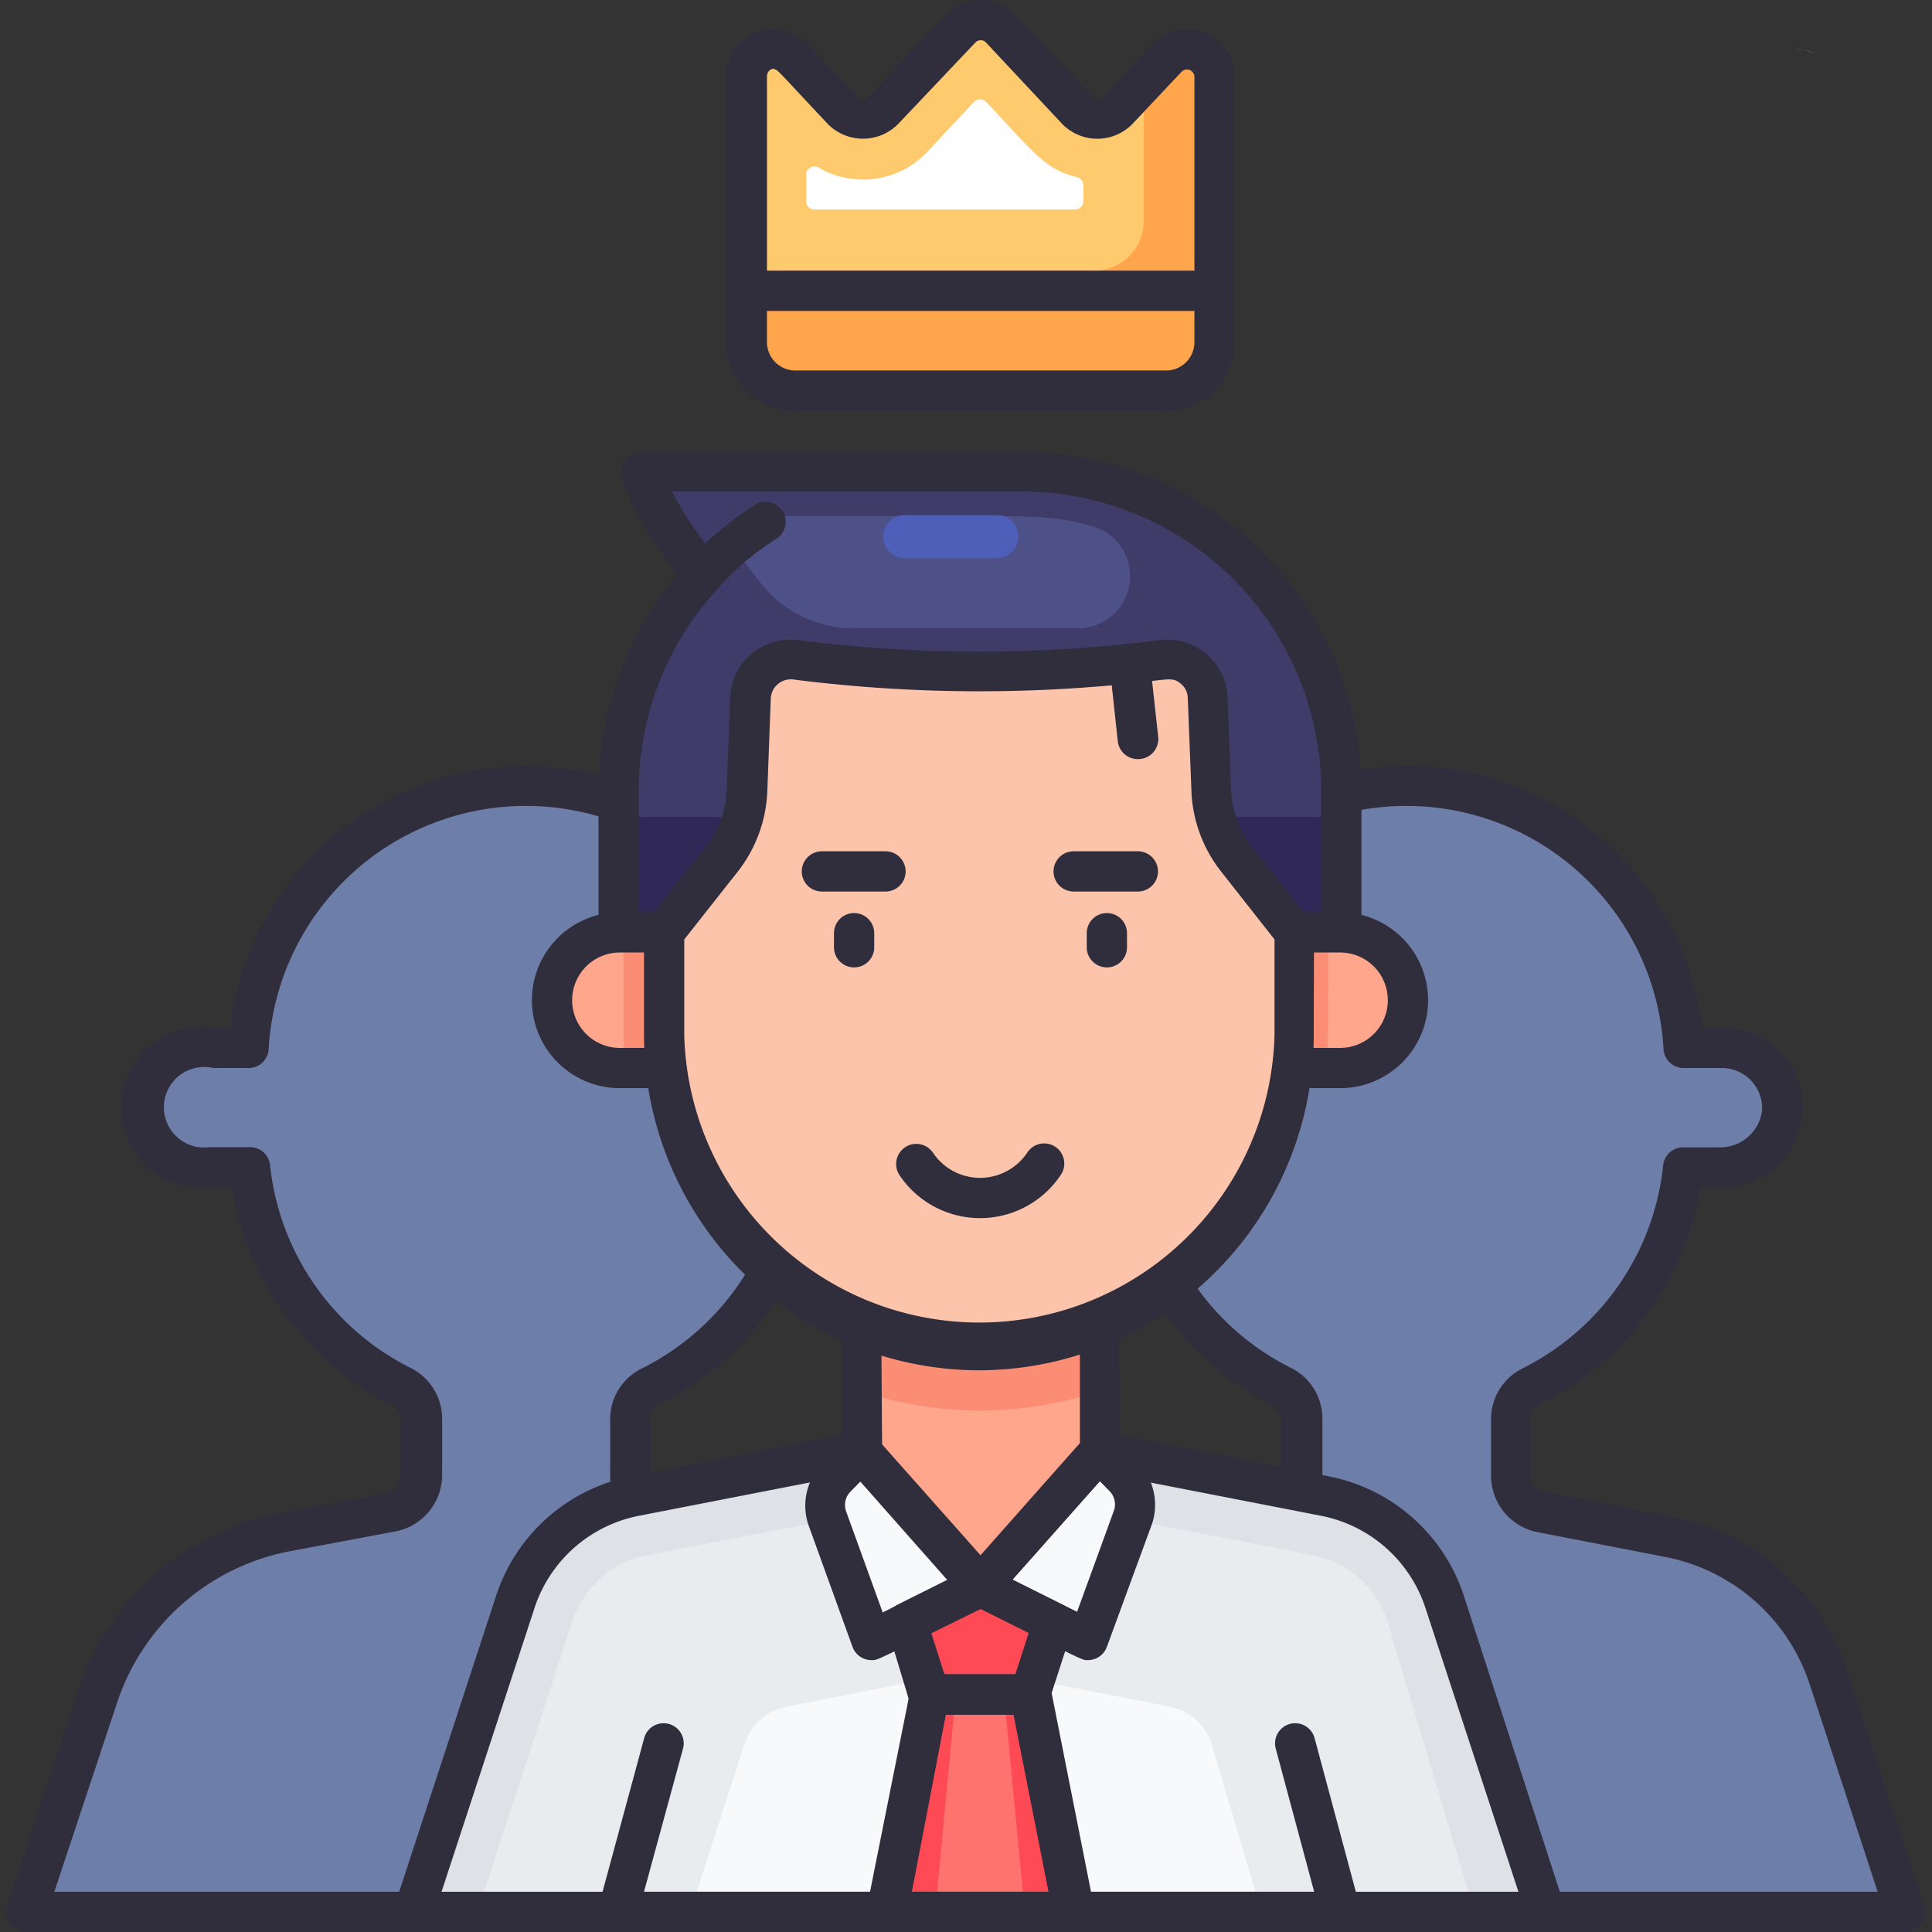 <svg xmlns="http://www.w3.org/2000/svg" viewBox="0 0 96 96"><rect x="0" y="0" width="96" height="96" fill="#333333" stroke="none"/><defs><style>.cls-1{fill:#6d7ea8;}.cls-2{fill:#302d3d;}.cls-3{fill:#dee2e6;}.cls-4{fill:#e9ecef;}.cls-5{fill:#f8f9fa;}.cls-6{fill:#fe4a55;}.cls-7{fill:#ff736e;}.cls-8{fill:#ffa68d;}.cls-9{fill:#fb8d74;}.cls-10{fill:#3f3c6a;}.cls-11{fill:#302856;}.cls-12{fill:#4e5088;}.cls-13{fill:#4e5fba;}.cls-14{fill:#fbc4ab;}.cls-15{fill:#ffca6e;}.cls-16{fill:#ffa64d;}.cls-17{fill:#fff;}.cls-18{fill:#f0824b;}</style></defs><title>Leader</title><g id="Leader"><path class="cls-1" d="M47.11,83.37a10.43,10.43,0,0,0-7.9-7l-6.38-1.25a1.82,1.82,0,0,1-1.49-1.8V70.56a1.83,1.83,0,0,1,1-1.64A13.8,13.8,0,0,0,39.87,58h1.79a3.07,3.07,0,0,0,3.13-2.81,3,3,0,0,0-3-3.13H39.91a13.8,13.8,0,0,0-27.56,0H10.59a3.1,3.1,0,0,0-3.14,2.81,3,3,0,0,0,3,3.13h2a13.83,13.83,0,0,0,7.52,10.88,1.83,1.83,0,0,1,1,1.63v2.79a1.83,1.83,0,0,1-1.49,1.8l-5.33,1A12.28,12.28,0,0,0,4.8,84.4L1.32,95h49.6Z"/><path class="cls-2" d="M50.92,96H1.32a1,1,0,0,1-.95-1.31l3.48-10.6A13.26,13.26,0,0,1,13.9,75.2l5.33-1a.84.84,0,0,0,.68-.82V70.55a.81.81,0,0,0-.45-.74A14.75,14.75,0,0,1,11.52,59h-1.1a4,4,0,1,1,.17-7.94h.85a14.8,14.8,0,0,1,29.38,0h1a4,4,0,0,1,4,4.18A4.05,4.05,0,0,1,41.66,59h-.91a14.77,14.77,0,0,1-8,10.78.81.81,0,0,0-.45.74v2.78a.83.83,0,0,0,.68.82l6.38,1.25a11.4,11.4,0,0,1,8.66,7.65l3.81,11.63A1,1,0,0,1,50.92,96ZM2.7,94H49.54L46.16,83.68h0A9.44,9.44,0,0,0,39,77.37l-6.38-1.24a2.85,2.85,0,0,1-2.3-2.79V70.56A2.8,2.8,0,0,1,31.89,68a12.76,12.76,0,0,0,7-10.09,1,1,0,0,1,1-.9h1.79a2.08,2.08,0,0,0,2.13-1.86,2,2,0,0,0-2-2.08H39.91a1,1,0,0,1-1-.94,12.8,12.8,0,0,0-25.56,0,1,1,0,0,1-1,.94H10.59A2,2,0,1,0,10.42,57h2a1,1,0,0,1,1,.9,12.76,12.76,0,0,0,7,10.08,2.83,2.83,0,0,1,1.55,2.53v2.79a2.86,2.86,0,0,1-2.3,2.79l-5.32,1a11.27,11.27,0,0,0-8.54,7.54Z"/><path class="cls-1" d="M90.87,83.37a10.45,10.45,0,0,0-7.9-7l-6.39-1.25a1.83,1.83,0,0,1-1.49-1.8V70.56a1.85,1.85,0,0,1,1-1.64A13.82,13.82,0,0,0,83.63,58h1.78a3.09,3.09,0,0,0,3.14-2.81,3,3,0,0,0-3-3.13H83.66a13.8,13.8,0,0,0-27.55,0H54.34a3.08,3.08,0,0,0-3.13,2.81,3,3,0,0,0,3,3.13h2a13.85,13.85,0,0,0,7.52,10.88,1.81,1.81,0,0,1,1,1.63v2.79a1.82,1.82,0,0,1-1.49,1.8l-5.32,1a12.28,12.28,0,0,0-9.3,8.22L45.08,95h49.6Z"/><path class="cls-2" d="M94.68,96H45.08a1,1,0,0,1-.95-1.31l3.47-10.6A13.29,13.29,0,0,1,57.66,75.2l5.32-1a.83.83,0,0,0,.68-.82V70.55a.81.81,0,0,0-.45-.74A14.75,14.75,0,0,1,55.27,59h-1.1a4,4,0,1,1,.17-7.94h.86a14.8,14.8,0,0,1,29.38,0h1a4,4,0,0,1,4,4.18A4.06,4.06,0,0,1,85.41,59H84.5a14.75,14.75,0,0,1-8,10.78.83.83,0,0,0-.45.74v2.78a.84.84,0,0,0,.68.82l6.39,1.25a11.43,11.43,0,0,1,8.66,7.65l3.81,11.63A1,1,0,0,1,94.68,96ZM46.46,94H93.3L89.92,83.68h0a9.45,9.45,0,0,0-7.14-6.31l-6.39-1.24a2.86,2.86,0,0,1-2.3-2.79V70.56A2.82,2.82,0,0,1,75.64,68a12.74,12.74,0,0,0,7-10.09,1,1,0,0,1,1-.9h1.78a2.09,2.09,0,0,0,2.14-1.86,2,2,0,0,0-2-2.08H83.66a1,1,0,0,1-1-.94,12.8,12.8,0,0,0-25.56,0,1,1,0,0,1-1,.94H54.34A2,2,0,1,0,54.17,57h2a1,1,0,0,1,1,.9,12.71,12.71,0,0,0,7,10.08,2.82,2.82,0,0,1,1.54,2.53v2.79a2.85,2.85,0,0,1-2.3,2.79l-5.32,1a11.27,11.27,0,0,0-8.54,7.54Z"/><path class="cls-3" d="M76.83,95H20.56l5.05-15.42a7.83,7.83,0,0,1,5.94-5.24l11.23-2.2H54.61l11.23,2.2a7.84,7.84,0,0,1,5.94,5.24Z"/><path class="cls-4" d="M73.26,95H23.72l4.74-14.48a4.86,4.86,0,0,1,3.66-3.24l11-2.13H54.32l10.94,2.13a4.83,4.83,0,0,1,3.66,3.24Z"/><path class="cls-5" d="M34.3,95,37,86.65a2.77,2.77,0,0,1,2.1-1.85l6.27-1.23h6.45L58.1,84.8a2.75,2.75,0,0,1,2.1,1.85L62.68,95Z"/><path class="cls-2" d="M76.83,96H20.56a1,1,0,0,1-.95-1.31l5.05-15.42a8.84,8.84,0,0,1,6.7-5.91c12-2.35,11.27-2.21,11.42-2.21H54.61c.15,0-.57-.14,11.42,2.21a8.84,8.84,0,0,1,6.7,5.91l5,15.42A1,1,0,0,1,76.83,96ZM21.94,94H75.45L70.83,79.9a6.84,6.84,0,0,0-5.18-4.58L54.51,73.15H42.87L31.74,75.32a6.84,6.84,0,0,0-5.18,4.58Z"/><path class="cls-5" d="M48.69,78.81,43.3,81.49l-2.19-6.06a1.92,1.92,0,0,1,.43-2l1.24-1.29Z"/><path class="cls-5" d="M48.69,78.81l5.39,2.68,2.2-6.06a1.94,1.94,0,0,0-.43-2l-1.24-1.29Z"/><polygon class="cls-6" points="51.18 84.2 46.21 84.2 45.05 80.62 48.69 78.81 52.34 80.62 51.18 84.2"/><polygon class="cls-6" points="53.31 95 44.07 95 46.21 84.2 51.18 84.2 53.31 95"/><polygon class="cls-7" points="50.92 95 46.47 95 47.49 84.2 49.89 84.2 50.92 95"/><polygon class="cls-8" points="54.61 63.6 54.61 72.14 48.69 78.81 42.78 72.14 42.78 63.6 54.61 63.6"/><path class="cls-9" d="M54.61,63.6v5.53a18.7,18.7,0,0,1-11.83,0V63.6Z"/><path class="cls-2" d="M48,79.47c-6.36-7.16-6.17-6.78-6.17-7.32V63.6a1,1,0,0,1,1-1H54.61a1,1,0,0,1,1,1c0,9.3.1,8.81-.25,9.21l-5.92,6.66A1,1,0,0,1,48,79.47Zm-4.17-7.7,4.91,5.53,4.92-5.53V64.6H43.78Zm10.83.38h0Z"/><path class="cls-10" d="M50.57,23.42H31.65a16.1,16.1,0,0,0,3.15,5.07,15.78,15.78,0,0,0-4.27,10.8v7H66.44v-7A15.86,15.86,0,0,0,50.57,23.42Z"/><rect class="cls-11" x="30.53" y="40.6" width="35.91" height="5.73"/><path class="cls-12" d="M53.71,31.22H42.45A5.87,5.87,0,0,1,37.82,29l-1.27-1.64a1.07,1.07,0,0,1,.85-1.71c14.19,0,14.58-.19,17.1.57A2.59,2.59,0,0,1,53.71,31.22Z"/><path class="cls-13" d="M49.53,27.73H45.06a1.07,1.07,0,1,1,0-2.13h4.47a1.06,1.06,0,0,1,1.07,1.06A1.08,1.08,0,0,1,49.53,27.73Z"/><path class="cls-2" d="M66.65,47.33H30.74a1,1,0,0,1-1-1v-7a16.81,16.81,0,0,1,3.93-10.81,17.06,17.06,0,0,1-2.75-4.7,1,1,0,0,1,.93-1.36H50.78A16.89,16.89,0,0,1,67.65,39.29v7A1,1,0,0,1,66.65,47.33Zm-34.91-2H65.65v-6A14.89,14.89,0,0,0,50.78,24.42H33.39a15.12,15.12,0,0,0,2.35,3.39,1,1,0,0,1,0,1.36,14.8,14.8,0,0,0-4,10.12Z"/><path class="cls-8" d="M69.67,49.71a3.36,3.36,0,0,1-3.37,3.36H30.68a3.37,3.37,0,1,1,0-6.73H66.3A3.37,3.37,0,0,1,69.67,49.71Z"/><path class="cls-9" d="M66,46.34c0,4.57,0,5.56-.08,6.73H31.06c-.1-1-.08-1.14-.08-6.73Z"/><path class="cls-2" d="M66.59,54.07H30.8a4.37,4.37,0,0,1,0-8.74H66.59a4.37,4.37,0,0,1,0,8.74ZM30.8,47.33a2.37,2.37,0,0,0,0,4.74H66.59a2.37,2.37,0,0,0,0-4.74Z"/><path class="cls-14" d="M64.16,46.33v5.1a15.67,15.67,0,0,1-31.34,0v-5.1l2.9-3.69A5.86,5.86,0,0,0,37,39.26l.17-4.59a2,2,0,0,1,2-1.89,72.85,72.85,0,0,0,18.55,0,2,2,0,0,1,2.21,1.87L60,39.26a5.79,5.79,0,0,0,1.24,3.38Z"/><path class="cls-15" d="M60.35,3.83V17A2.4,2.4,0,0,1,58,19.41H39.46A2.4,2.4,0,0,1,37.06,17V3.83a1.37,1.37,0,0,1,2.37-.94l2.45,2.6a1.37,1.37,0,0,0,2,0L47.7,1.43a1.38,1.38,0,0,1,2,0l3.83,4.06a1.37,1.37,0,0,0,2,0L58,2.89A1.37,1.37,0,0,1,60.35,3.83Z"/><path class="cls-16" d="M58,2.89,56.83,4.11V11a2.44,2.44,0,0,1-2.44,2.44H37.06V17a2.41,2.41,0,0,0,2.41,2.41H58a2.39,2.39,0,0,0,2.4-2.4V3.83A1.37,1.37,0,0,0,58,2.89Z"/><path class="cls-17" d="M40.06,10V8.68a.41.41,0,0,1,.62-.35,4.38,4.38,0,0,0,5.4-.79L48.4,5.06a.42.42,0,0,1,.6,0c2.32,2.46,2.9,3.35,4.5,3.74a.42.42,0,0,1,.33.4V10a.41.41,0,0,1-.41.41h-13A.41.41,0,0,1,40.06,10Z"/><path class="cls-15" d="M89.68,2.48a1.51,1.51,0,0,0-.52,0A1.3,1.3,0,0,1,89.68,2.48Z"/><path class="cls-15" d="M90.16,2.67a1.55,1.55,0,0,0-.48-.19A1.18,1.18,0,0,1,90.16,2.67Z"/><rect class="cls-18" x="37.06" y="13.45" width="23.29" height="2"/><path class="cls-2" d="M66.65,96H30.74a1,1,0,0,1-1-1.26L32,86.4a1,1,0,1,1,1.93.52L32,94h33.3l-1.9-7.08a1,1,0,1,1,1.93-.52l2.24,8.34A1,1,0,0,1,66.65,96Z"/><path class="cls-2" d="M43.3,82.49a1,1,0,0,1-.94-.66l-2.19-6.06a3,3,0,0,1,.65-3c1.24-1.28,1.37-1.57,2-1.58a1,1,0,0,1,.73.33l5.91,6.67a1,1,0,0,1-.3,1.55C43.31,82.61,43.64,82.49,43.3,82.49Zm-.55-8.87-.49.5a.94.94,0,0,0-.21,1l1.81,5,3.22-1.6Z"/><path class="cls-2" d="M54.08,82.49c-.34,0,0,.14-5.83-2.79a1,1,0,0,1-.3-1.55l5.91-6.67a1,1,0,0,1,.73-.33c.57,0,.65.21,2,1.58a3,3,0,0,1,.65,3L55,81.83A1,1,0,0,1,54.08,82.49Zm-3.77-4,3.21,1.6,1.82-5a.94.94,0,0,0-.21-1l-.49-.5Z"/><path class="cls-2" d="M51.18,85.2h-5a1,1,0,0,1-1-.69L44.1,80.93a1,1,0,0,1,.51-1.2l3.64-1.82a1,1,0,0,1,.89,0l3.64,1.82a1,1,0,0,1,.51,1.2l-1.16,3.58A1,1,0,0,1,51.18,85.2Zm-4.25-2h3.52l.67-2.07-2.43-1.2-2.42,1.2Z"/><path class="cls-2" d="M53.31,96H44.07a1,1,0,0,1-1-1.19L45.23,84a1,1,0,0,1,1-.81h5a1,1,0,0,1,1,.81l2.14,10.8A1,1,0,0,1,53.31,96Zm-8-2H52.1l-1.74-8.8H47Z"/><path class="cls-2" d="M35,29.47a1,1,0,0,1-.73-1.68,16.71,16.71,0,0,1,3.16-2.65,1,1,0,1,1,1.09,1.67C35.85,28.54,35.88,29.47,35,29.47Z"/><path class="cls-2" d="M48.7,68.09A16.68,16.68,0,0,1,32,51.43v-5.1c0-.46-.09-.24,3.11-4.31a4.84,4.84,0,0,0,1-2.79l.17-4.6a3,3,0,0,1,3.3-2.83,71.07,71.07,0,0,0,18.09,0,3,3,0,0,1,3.33,2.83l.17,4.59a4.91,4.91,0,0,0,1,2.81l2.9,3.68c.29.37.21.14.21,5.72A16.67,16.67,0,0,1,48.7,68.09ZM34,46.68v4.75a14.67,14.67,0,0,0,29.33,0V46.68l-2.69-3.42a6.88,6.88,0,0,1-1.44-4l-.18-4.58a.94.94,0,0,0-.34-.7c-.48-.41-.62-.17-3.52.08a73.14,73.14,0,0,1-15.77-.3,1,1,0,0,0-1.09.92l-.17,4.59a6.92,6.92,0,0,1-1.44,4Z"/><path class="cls-2" d="M55,48.07a1,1,0,0,1-1-1v-.7a1,1,0,1,1,2,0v.7A1,1,0,0,1,55,48.07Z"/><path class="cls-2" d="M56.54,44.3H53.35a1,1,0,0,1,0-2h3.19a1,1,0,1,1,0,2Z"/><path class="cls-2" d="M42.44,48.07a1,1,0,0,1-1-1v-.7a1,1,0,0,1,2,0v.7A1,1,0,0,1,42.44,48.07Z"/><path class="cls-2" d="M44,44.3H40.84a1,1,0,0,1,0-2H44a1,1,0,0,1,0,2Z"/><path class="cls-2" d="M44.7,58.4a1,1,0,1,1,1.66-1.12,2.82,2.82,0,0,0,4.68,0,1,1,0,1,1,1.67,1.1A4.82,4.82,0,0,1,44.7,58.4Z"/><path class="cls-2" d="M56.54,37.72a1,1,0,0,1-1-.9l-.4-3.72a1,1,0,1,1,2-.22l.41,3.73A1,1,0,0,1,56.54,37.72Z"/><path class="cls-2" d="M58,20.41H39.46A3.41,3.41,0,0,1,36.06,17V3.83a2.38,2.38,0,0,1,4.1-1.63l2.45,2.61a.32.32,0,0,0,.54,0L47,.75a2.36,2.36,0,0,1,3.45,0l3.83,4.06a.32.32,0,0,0,.54,0L57.25,2.2a2.37,2.37,0,0,1,4.1,1.63V17A3.41,3.41,0,0,1,58,20.41Zm-19.51-17a.37.37,0,0,0-.38.38V17a1.41,1.41,0,0,0,1.4,1.41H58A1.41,1.41,0,0,0,59.35,17V3.83a.37.37,0,0,0-.64-.26L56.25,6.18a2.44,2.44,0,0,1-3.45,0L49,2.12a.36.36,0,0,0-.54,0L44.61,6.18a2.46,2.46,0,0,1-3.46,0C38.49,3.35,38.65,3.45,38.44,3.45Z"/><path class="cls-2" d="M60.35,15.45H37.06a1,1,0,0,1,0-2H60.35a1,1,0,0,1,0,2Z"/></g></svg>